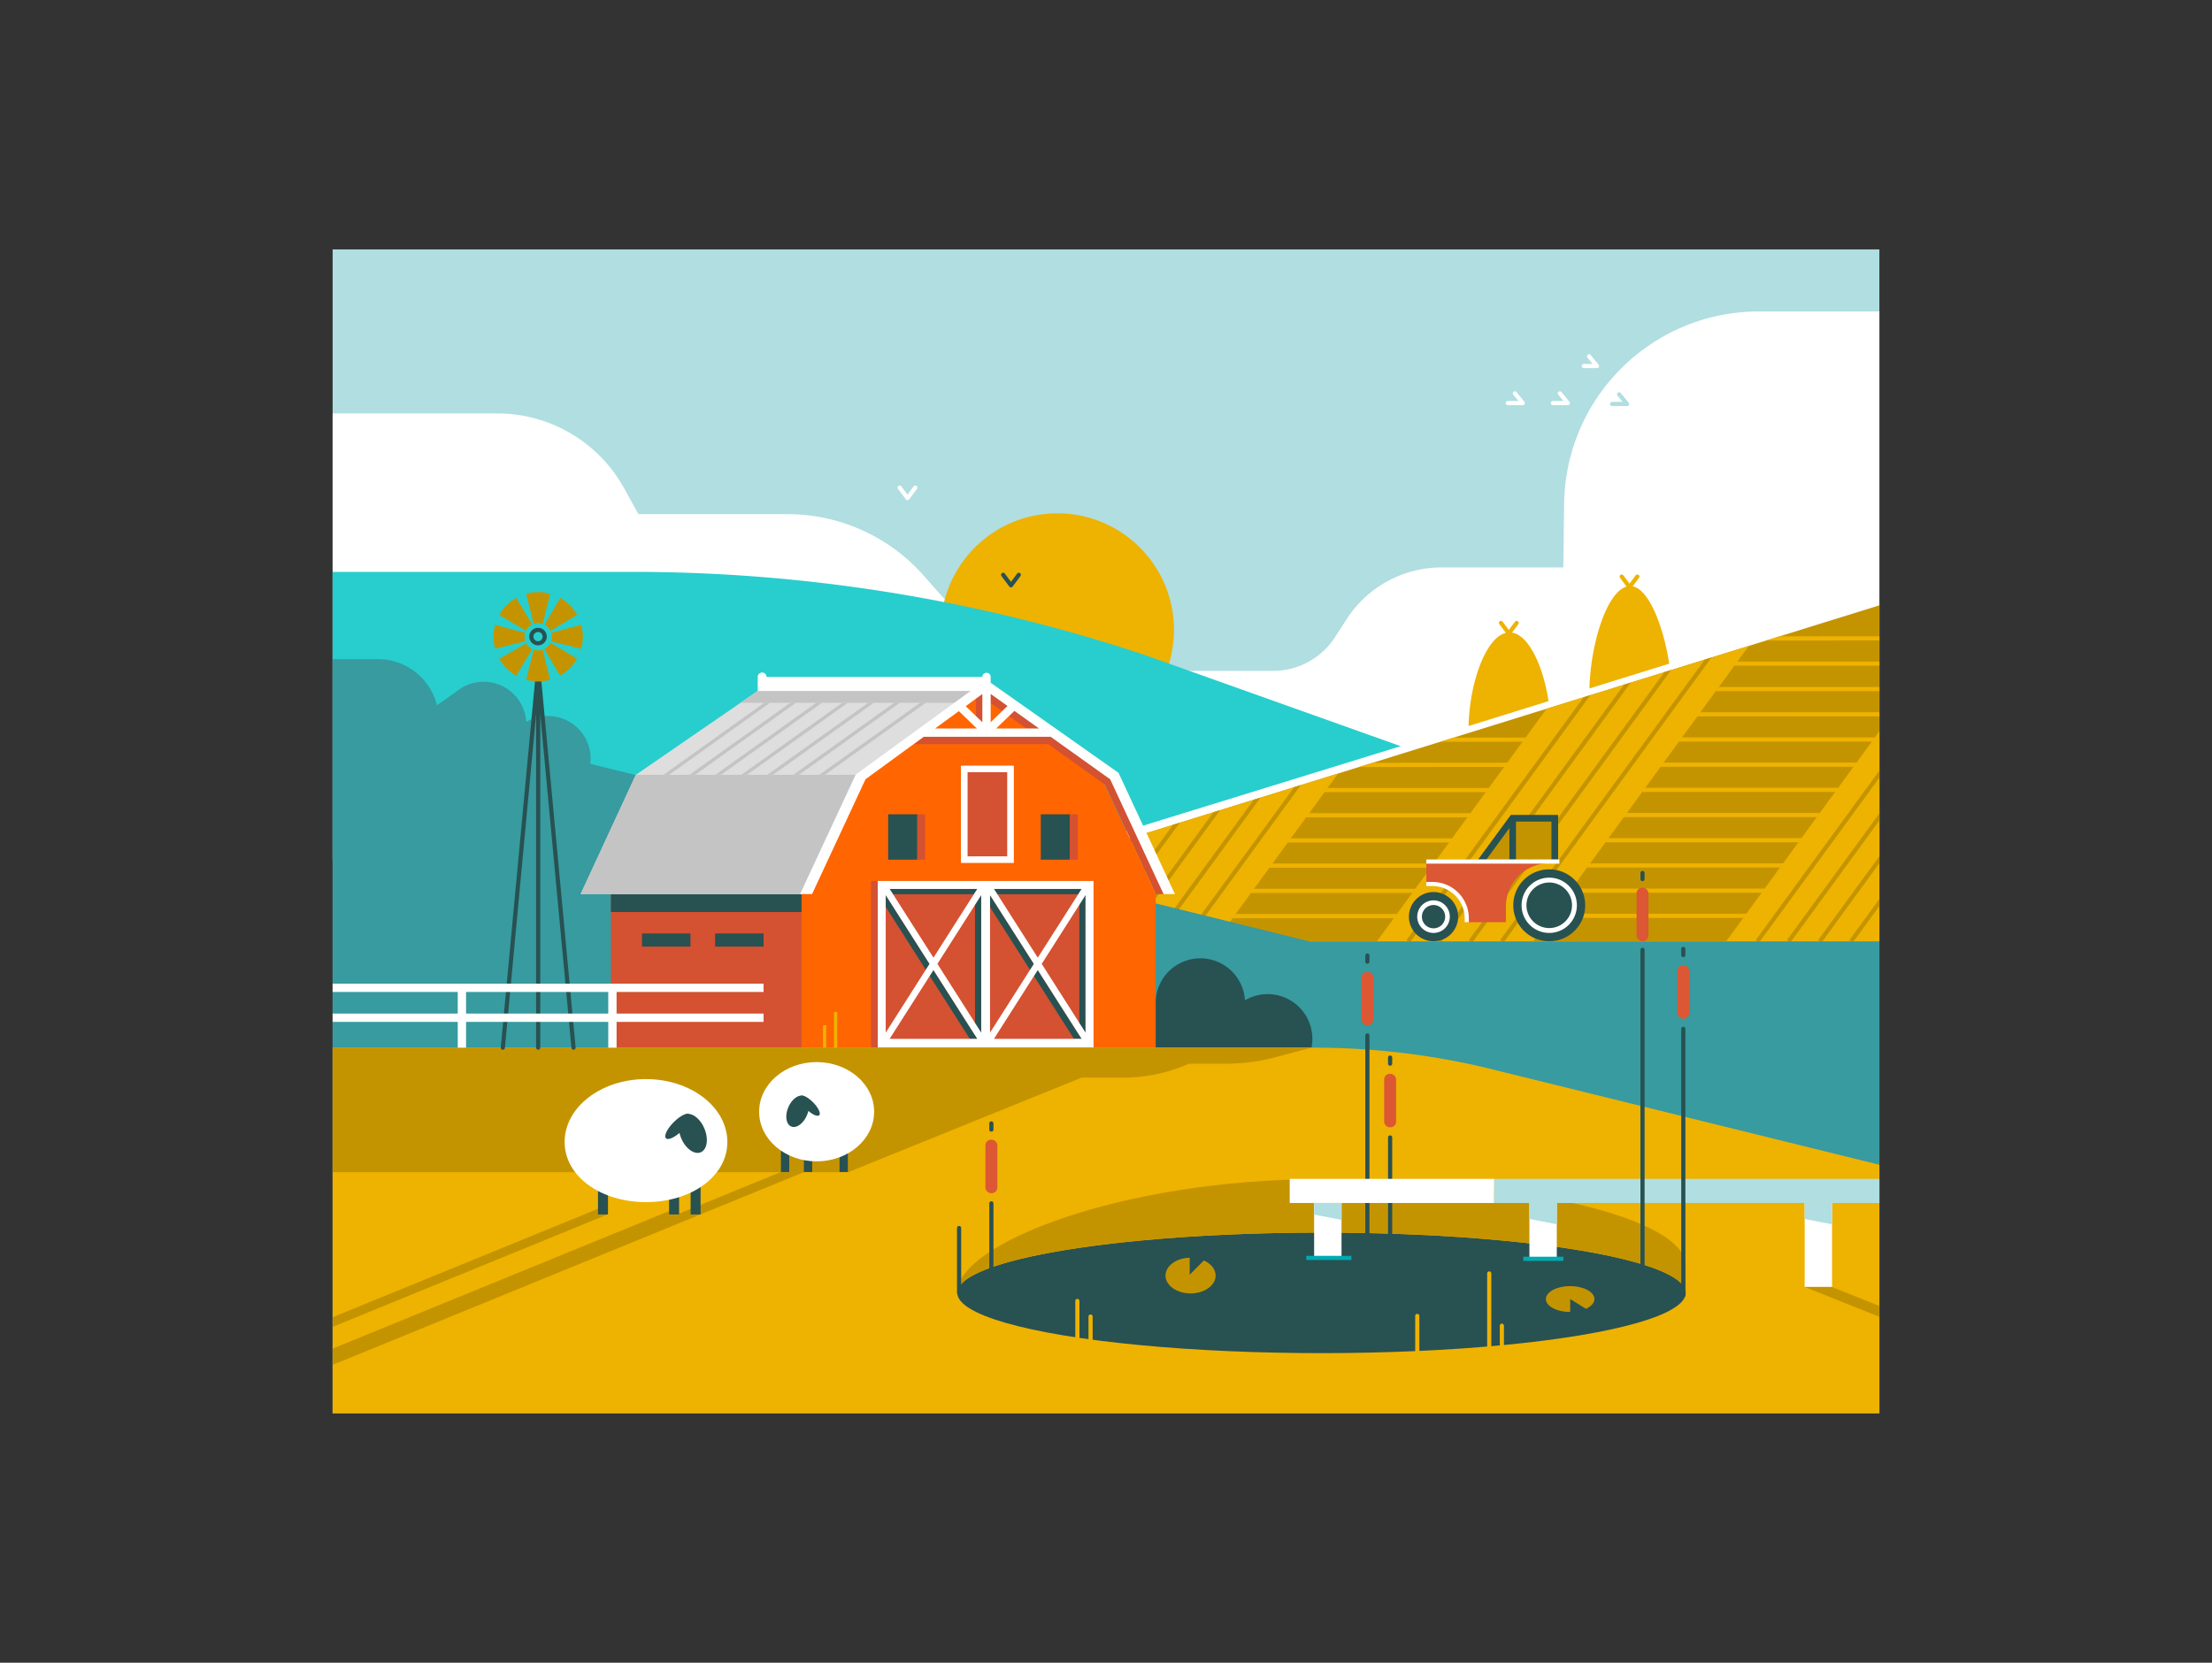 <svg id="Слой_1" data-name="Слой 1" xmlns="http://www.w3.org/2000/svg" viewBox="0 0 2660 2000"><rect x="0" y="0" width="2660" height="2000" fill="#333333" stroke="none"/><defs><style>.cls-1{fill:#b0dee1;}.cls-2{fill:#fff;}.cls-3{fill:#eeb200;}.cls-4{fill:#27cecd;}.cls-5{fill:#c49400;}.cls-6{fill:#379ba0;}.cls-7{fill:#285152;}.cls-8{fill:#dc5733;}.cls-9{fill:#d45131;}.cls-10{fill:#ff6500;}.cls-11{fill:#dedede;}.cls-12{fill:#c4c4c4;}.cls-13{fill:#00aab1;}</style></defs><rect id="Background" class="cls-1" x="400" y="300" width="1860" height="1400"/><path id="Clouds" class="cls-2" d="M400,1034V497.3H598.09a174.13,174.13,0,0,1,152.43,90l17.18,31.12H946.93a218.48,218.48,0,0,1,163.41,73.46l102.12,115.09h318.46a88.63,88.63,0,0,0,74.41-40.49l14.13-21.85a135.92,135.92,0,0,1,114.13-62.11h146.33l1-76.74c1.65-128.12,106-231.12,234.1-231.12h145v655.28Z"/><circle id="Sun" class="cls-3" cx="1271.49" cy="757.69" r="140.24"/><g id="Hills"><path id="Hill" class="cls-4" d="M1684.32,897.52,1242.21,1034H400V687.88H761a1944.91,1944.91,0,0,1,617.28,100.55Z"/><g id="Field"><path class="cls-5" d="M2260,728.11v404.2H1262.21V1038a4.14,4.14,0,0,0,1.19-.18Z"/><polygon class="cls-3" points="2260 879.57 2260 1132.31 2075.78 1132.31 2260 879.57"/><polygon class="cls-3" points="2102.98 776.92 1843.77 1132.31 1655.76 1132.31 1859.85 852.48 2102.98 776.92"/><polygon class="cls-5" points="1912.4 836.15 1696.41 1132.31 1695.33 1133.79 1693.3 1132.31 1691.29 1130.84 1904.4 838.63 1912.4 836.15"/><polygon class="cls-5" points="1960.95 821.06 1733.96 1132.31 1732.88 1133.79 1730.85 1132.31 1728.84 1130.84 1952.95 823.55 1960.95 821.06"/><polygon class="cls-5" points="2009.51 805.97 1771.51 1132.31 1770.43 1133.79 1768.4 1132.31 1766.39 1130.84 2001.51 808.45 2001.52 808.45 2009.51 805.97"/><polygon class="cls-5" points="2058.06 790.88 1809.06 1132.31 1807.98 1133.79 1805.95 1132.31 1803.94 1130.84 2050.06 793.37 2058.06 790.88"/><polygon class="cls-5" points="2260 926.93 2260 935.42 2115.33 1133.78 2111.29 1130.84 2260 926.93"/><polygon class="cls-5" points="2260 978.42 2260 986.9 2152.88 1133.78 2148.84 1130.84 2260 978.42"/><polygon class="cls-5" points="2260 1029.91 2260 1038.38 2190.42 1133.78 2186.39 1130.84 2260 1029.91"/><polygon class="cls-5" points="2260 1081.38 2260 1089.86 2227.97 1133.78 2223.93 1130.84 2260 1081.38"/><rect class="cls-3" x="1908.3" y="1038.49" width="239.13" height="5"/><rect class="cls-3" x="1526.09" y="1038.75" width="198.11" height="5"/><rect class="cls-3" x="1886.21" y="1068.79" width="239.13" height="5"/><rect class="cls-3" x="1504.06" y="1069.07" width="198.39" height="5"/><rect class="cls-3" x="1864.12" y="1099.08" width="241.18" height="5"/><rect class="cls-3" x="1482.02" y="1099.38" width="198.15" height="5"/><rect class="cls-3" x="1974.54" y="947.55" width="239.24" height="5"/><rect class="cls-3" x="1592.4" y="947.8" width="198.45" height="5"/><rect class="cls-3" x="1952.51" y="977.85" width="240.06" height="5"/><rect class="cls-3" x="1570.29" y="978.11" width="198.46" height="5"/><rect class="cls-3" x="1930.33" y="1008.15" width="240.22" height="5"/><rect class="cls-3" x="1548.28" y="1008.42" width="198.39" height="5"/><rect class="cls-3" x="2018.72" y="886.99" width="239.24" height="5"/><polygon class="cls-3" points="1834.7 892.15 1731.99 892.22 1748.11 887.21 1834.69 887.15 1834.7 892.15"/><rect class="cls-3" x="1996.67" y="917.28" width="239.19" height="5"/><polygon class="cls-3" points="2260 856.67 2260 861.67 2040.83 861.73 2040.82 856.73 2260 856.67"/><polygon class="cls-3" points="1812.92 922.46 1634.27 922.59 1650.39 917.58 1812.91 917.46 1812.92 922.46"/><rect class="cls-3" x="2063.72" y="826.37" width="196.28" height="5"/><rect class="cls-3" x="2084.72" y="795.7" width="175.28" height="5"/><polygon class="cls-3" points="2260 765.36 2260 770.36 2123.98 770.39 2140.08 765.38 2260 765.36"/><polygon class="cls-3" points="1609.18 930.38 1461.9 1132.32 1273.89 1132.32 1366.06 1005.94 1609.18 930.38"/><polygon class="cls-5" points="1418.61 989.61 1314.53 1132.32 1313.46 1133.79 1311.45 1132.32 1309.42 1130.84 1410.61 992.1 1418.61 989.61"/><polygon class="cls-5" points="1467.16 974.52 1352.08 1132.32 1351.01 1133.79 1349 1132.32 1346.97 1130.84 1459.17 977 1467.16 974.52"/><polygon class="cls-5" points="1515.72 959.43 1389.63 1132.32 1388.56 1133.79 1386.55 1132.32 1384.52 1130.84 1507.72 961.91 1515.72 959.43"/><polygon class="cls-5" points="1564.27 944.34 1427.17 1132.32 1426.1 1133.79 1424.09 1132.32 1422.07 1130.84 1556.27 946.82 1556.28 946.82 1564.27 944.34"/></g><path id="Hill-2" data-name="Hill" class="cls-6" d="M2260,1132.31V1700H400V792.87h54.61a72.92,72.92,0,0,1,70.81,55.53l29.28-20.75a51.33,51.33,0,0,1,78.14,40.68,51.33,51.33,0,0,1,77,50.45l864.65,213.53Z"/><g id="Haystack"><path class="cls-3" d="M1862.17,843.37,1766,873.27c1.22-51.92,20.45-105.95,44.79-112L1803,750.8a2.5,2.5,0,1,1,4-3l7.4,9.91,7.4-9.91a2.5,2.5,0,1,1,4,3l-7.55,10.11C1838.76,764.22,1855.91,802,1862.17,843.37Z"/><path class="cls-3" d="M2007.26,798.28l-95.87,29.8c1.22-52.51,20.27-115.46,44.6-122.5l-7.85-10.52a2.5,2.5,0,1,1,4-3l7.4,9.91,7.4-9.91a2.5,2.5,0,0,1,4,3l-7.59,10.17C1983.8,709.32,2000.91,756.26,2007.26,798.28Z"/></g></g><g id="Tractor"><polygon class="cls-5" points="1869.69 984.23 1869.69 1033.83 1782.46 1033.83 1818.82 984.23 1869.69 984.23"/><polygon class="cls-7" points="1873.69 980.23 1873.69 1033.83 1865.69 1033.83 1865.69 988.23 1823.05 988.23 1823.05 1033.83 1815.05 1033.83 1815.05 996.14 1787.43 1033.83 1777.5 1033.83 1816.79 980.23 1873.69 980.23"/><path class="cls-8" d="M1871.81,1038.45H1715.2v24.86h7.38a41.25,41.25,0,0,1,41.25,41.25v4.68h47.07V1090.4a52,52,0,0,1,51.95-52Z"/><path class="cls-2" d="M1766.33,1109.24h-5v-4.68a38.79,38.79,0,0,0-38.75-38.75h-7.38v-5h7.38a43.8,43.8,0,0,1,43.75,43.75Z"/><rect class="cls-2" x="1715.2" y="1033.82" width="159.99" height="5"/><path class="cls-7" d="M1906.26,1088.92a43.25,43.25,0,1,1-43.25-43.25A43.29,43.29,0,0,1,1906.26,1088.92Z"/><path class="cls-2" d="M1863,1055.67a33.25,33.25,0,1,0,33.25,33.25A33.28,33.28,0,0,0,1863,1055.67Zm0,60.64a27.39,27.39,0,1,1,27.4-27.39A27.4,27.4,0,0,1,1863,1116.31Z"/><path class="cls-7" d="M1753.45,1102.57a29.59,29.59,0,1,1-29.58-29.58A29.62,29.62,0,0,1,1753.45,1102.57Z"/><path class="cls-2" d="M1723.87,1083a19.59,19.59,0,1,0,19.58,19.58A19.61,19.61,0,0,0,1723.87,1083Zm0,33.62a14,14,0,1,1,14-14A14,14,0,0,1,1723.87,1116.61Z"/></g><path id="Bush" class="cls-7" d="M1578.16,1249.53a53.87,53.87,0,0,1-1.05,10.62H1389.69v-53.76a53.76,53.76,0,0,1,107.42-3.19,53.78,53.78,0,0,1,81.05,46.33Z"/><g id="Barn"><rect class="cls-9" x="734.67" y="1075.4" width="229.14" height="184.75"/><polygon class="cls-10" points="1389.69 1075.4 1389.69 1260.14 963.8 1260.14 963.8 1075.4 1028.04 937.31 1176.75 831.09 1325.46 937.31 1389.69 1075.4"/><rect class="cls-7" x="734.67" y="1075.4" width="229.14" height="21.59"/><rect class="cls-9" x="1159.54" y="924.89" width="55.66" height="109.13"/><path class="cls-2" d="M1219.2,1038h-63.66V920.89h63.66Zm-55.66-8h47.66V928.89h-47.66Z"/><rect class="cls-7" x="1251.59" y="979.46" width="34.92" height="54.57"/><rect class="cls-9" x="1286.51" y="979.46" width="9.56" height="54.57"/><rect class="cls-9" x="1102.97" y="979.46" width="9.56" height="54.57"/><rect class="cls-7" x="1068.05" y="979.46" width="34.92" height="54.57"/><rect class="cls-9" x="1047.42" y="1059.67" width="257.97" height="200.48"/><polygon class="cls-7" points="1179.93 1069.22 1179.93 1249.53 1172.49 1249.53 1172.49 1075.59 1065.11 1075.59 1065.11 1069.22 1179.93 1069.22"/><polygon class="cls-7" points="1166.2 1249.53 1065.1 1090.79 1065.11 1076.69 1175.2 1249.53 1166.2 1249.53"/><polygon class="cls-7" points="1305.38 1069.22 1305.38 1249.53 1297.95 1249.53 1297.95 1075.59 1190.56 1075.59 1190.56 1069.22 1305.38 1069.22"/><polygon class="cls-7" points="1190.56 1076.69 1300.65 1249.53 1291.47 1249.53 1190.56 1091.1 1190.56 1076.69"/><path class="cls-2" d="M1055.55,1059.67v200.48H1315V1059.67Zm245.09,9.56-52.67,82.7-52.67-82.7Zm-125.45,0-52.67,82.7-52.67-82.7Zm-110.08,7.46,52.67,82.69-52.67,82.69Zm4.73,172.84,52.68-82.71,52.68,82.71Zm110.1-7.44-52.68-82.71,52.68-82.71Zm10.62-165.4,52.67,82.69-52.67,82.69Zm4.73,172.84,52.68-82.71,52.68,82.71Zm110.1-7.44-52.68-82.71,52.68-82.71Z"/><path class="cls-9" d="M1261.43,884.44,1179.6,826l-6,6.18v52.28h-60.15l-14.72,10.62h161.88l68.08,48.63,61.26,131.71h10.54l-63.86-137.27Zm-77.25,0V840.5l61.52,43.94Z"/><polygon class="cls-11" points="698.25 1075.4 764.61 932 911.2 831.09 1176.75 831.09 1030.16 932 963.8 1075.4 698.25 1075.4"/><polygon class="cls-12" points="1113.41 845.28 992 932 985.12 932 1106.53 845.28 1113.41 845.28"/><polygon class="cls-12" points="1082.17 845.28 960.77 932 953.89 932 1075.3 845.28 1082.17 845.28"/><polygon class="cls-12" points="1050.94 845.28 929.53 932 922.66 932 1044.07 845.28 1050.94 845.28"/><polygon class="cls-12" points="1019.71 845.28 898.3 932 891.43 932 1012.83 845.28 1019.71 845.28"/><polygon class="cls-12" points="988.48 845.28 867.07 932 860.19 932 981.6 845.28 988.48 845.28"/><polygon class="cls-12" points="957.25 845.28 835.84 932 828.96 932 950.37 845.28 957.25 845.28"/><polygon class="cls-12" points="926.01 845.28 804.6 932 797.73 932 919.14 845.28 926.01 845.28"/><polygon class="cls-12" points="1176.75 831.1 1156.9 845.28 890.59 845.28 911.2 831.1 1176.75 831.1"/><polygon class="cls-12" points="1030.16 932 963.8 1075.4 698.25 1075.4 764.61 932 1030.16 932"/><rect class="cls-7" x="859.96" y="1122.8" width="58.26" height="15.83"/><rect class="cls-7" x="772.03" y="1122.8" width="58.26" height="15.83"/><path class="cls-2" d="M1345.09,929.63,1191.31,821.24v-7a5,5,0,0,0-10,0H921.82a5.31,5.31,0,0,0-10.62,0v16.8h256.07L1029,931.75,962.14,1075.4h14.41l64.24-138.08,70-51.07h152.15a3.43,3.43,0,0,0,.56,0L1335,937.32l64.23,138.08h13.65Zm-163.78-94.88v34l-20-19.32Zm-56.85,41.5,28.62-20.9.34.36,21.31,20.54Zm66.85-41.58,20.28,14.49-20.28,19.54Zm6.58,41.58,21.31-20.54a6.44,6.44,0,0,0,.6-.69l29.72,21.23Z"/></g><g id="Grass"><path class="cls-3" d="M400,1260.14H1579.92a897.54,897.54,0,0,1,203.62,23.41L2260,1401v299H400Z"/><path class="cls-5" d="M1577.11,1260.15l-43.46,11.55a230.54,230.54,0,0,1-59.19,7.72h-44.7a193.08,193.08,0,0,1-78.65,16.75H1300.8L1020,1409.92H400V1260.15Z"/><rect class="cls-3" x="1002.9" y="1217.26" width="4" height="42.89"/><rect class="cls-3" x="989.59" y="1233.27" width="4" height="26.87"/></g><g id="Sheep"><polygon class="cls-5" points="816.9 1459.67 939.05 1409.72 967.1 1409.72 400 1641.72 400 1622.17 804.63 1456.7 816.9 1459.67"/><polygon class="cls-5" points="731.22 1460.53 400 1596 400 1584.4 719.11 1454.01 731.22 1460.53"/><rect class="cls-7" x="939.1" y="1383.31" width="10" height="26.41"/><rect class="cls-7" x="966.71" y="1383.31" width="10" height="26.41"/><rect class="cls-7" x="1009.57" y="1383.31" width="10" height="26.41"/><ellipse class="cls-2" cx="982.03" cy="1337.22" rx="69.15" ry="59.7"/><path class="cls-7" d="M985.15,1341.41c-1.94,1.94-7.48-.36-13.09-5.2a31.72,31.72,0,0,1-1.68,5.2c-4.25,10.1-12.72,16.18-18.91,13.58s-7.76-12.91-3.51-23c3.32-7.87,9.19-13.31,14.55-14.08,2.64-1.41,9.14,1.94,15.11,7.91C984,1332.19,987.38,1339.18,985.15,1341.41Z"/><rect class="cls-7" x="719.11" y="1426.93" width="12" height="33.84"/><rect class="cls-7" x="804.63" y="1426.93" width="12" height="33.84"/><rect class="cls-7" x="830.49" y="1426.93" width="12" height="33.84"/><path class="cls-2" d="M874.65,1373.57c0,41.75-43.79,72.4-97.81,72.4S679,1415.32,679,1373.57s43.8-75.59,97.81-75.59S874.65,1331.82,874.65,1373.57Z"/><path class="cls-7" d="M842.68,1386c-7.68,3.23-18.2-4.32-23.48-16.86a39.53,39.53,0,0,1-2.09-6.44c-7,6-13.84,8.85-16.25,6.44-2.77-2.77,1.42-11.45,9.36-19.39,7.38-7.37,15.4-11.51,18.71-9.82,6.67.94,14,7.69,18.11,17.49C852.32,1369.93,850.37,1382.73,842.68,1386Z"/></g><g id="Windmill"><path class="cls-7" d="M651,819.46l41.16,440.46a2.51,2.51,0,0,1-2.26,2.72h-.24a2.5,2.5,0,0,1-2.48-2.27l-37.5-401.27v401a2.5,2.5,0,0,1-5,0V859.1l-37.5,401.28a2.5,2.5,0,0,1-2.49,2.27h-.23a2.5,2.5,0,0,1-2.26-2.72l41.16-440.46Z"/><path class="cls-5" d="M661.58,817.63a53.76,53.76,0,0,1-28.84,0l9-36.21a16.29,16.29,0,0,0,10.85,0Z"/><path class="cls-5" d="M661.58,714.19l-9,36.21a16.29,16.29,0,0,0-10.85,0l-9-36.21a53.76,53.76,0,0,1,28.84,0Z"/><path class="cls-5" d="M631.65,771.33l-36.21,9a53.77,53.77,0,0,1,0-28.77l36,9.63a16.38,16.38,0,0,0-.69,4.72A16,16,0,0,0,631.65,771.33Z"/><path class="cls-5" d="M700.85,765.91a53.58,53.58,0,0,1-2,14.42l-36.21-9a16.45,16.45,0,0,0,.23-10.14l36-9.63A53.8,53.8,0,0,1,700.85,765.91Z"/><path class="cls-5" d="M640,751.09a16.62,16.62,0,0,0-7.69,7.69l-32-19.24a53.93,53.93,0,0,1,20.4-20.4Z"/><path class="cls-5" d="M693.93,792.29a53.71,53.71,0,0,1-20.39,20.38l-19.23-31.95a16.67,16.67,0,0,0,7.67-7.67Z"/><path class="cls-5" d="M640.05,780.74l-19.23,32a53.84,53.84,0,0,1-20.38-20.33l32.26-18.65A16.52,16.52,0,0,0,640.05,780.74Z"/><path class="cls-5" d="M694,739.56,662,758.8a16.63,16.63,0,0,0-7-7.35l18.64-32.26A53.81,53.81,0,0,1,694,739.56Z"/><path class="cls-7" d="M647,776.22a10.52,10.52,0,1,1,10.52-10.51A10.52,10.52,0,0,1,647,776.22Zm0-16a5.52,5.52,0,1,0,5.52,5.52A5.53,5.53,0,0,0,647,760.19Z"/></g><path id="Fence" class="cls-2" d="M918.22,1193.17v-10H400v10H550.46v26H400v10H550.46v31h10v-31h171v31h10v-31H918.22v-10H741.46v-26Zm-186.76,26h-171v-26h171Z"/><g id="Birds"><path class="cls-2" d="M1831.22,487.38h-18a2.5,2.5,0,0,1,0-5H1826l-6.2-7.58a2.5,2.5,0,1,1,3.87-3.16l9.53,11.66a2.48,2.48,0,0,1,.33,2.65A2.52,2.52,0,0,1,1831.22,487.38Z"/><path class="cls-2" d="M1885.39,487.38h-18a2.5,2.5,0,0,1,0-5h12.72l-6.2-7.58a2.5,2.5,0,1,1,3.87-3.16l9.54,11.66a2.5,2.5,0,0,1-1.94,4.08Z"/><path class="cls-1" d="M1956.56,488.44h-18a2.5,2.5,0,0,1,0-5h12.73l-6.2-7.58a2.5,2.5,0,0,1,3.87-3.16l9.54,11.66a2.5,2.5,0,0,1-1.94,4.08Z"/><path class="cls-2" d="M1920.44,442.77h-15.87a2.5,2.5,0,0,1,0-5h10.6l-6.2-7.58a2.5,2.5,0,0,1,3.87-3.17l9.54,11.66a2.51,2.51,0,0,1-1.94,4.09Z"/><path class="cls-7" d="M1215.73,706.53h0a2.47,2.47,0,0,1-2-1l-9.4-12.59a2.5,2.5,0,0,1,4-3l7.4,9.91,7.4-9.91a2.5,2.5,0,0,1,4,3l-9.41,12.59A2.47,2.47,0,0,1,1215.73,706.53Z"/><path class="cls-2" d="M1091.29,601.61a2.5,2.5,0,0,1-2-1l-9.4-12.59a2.5,2.5,0,0,1,4-3l7.4,9.91,7.4-9.91a2.5,2.5,0,0,1,4,3l-9.4,12.59A2.5,2.5,0,0,1,1091.29,601.61Z"/></g><g id="Pond"><ellipse class="cls-7" cx="1589.17" cy="1555.1" rx="437.97" ry="72.5"/><path class="cls-5" d="M2027.14,1522.43v32.67c0-40-196.08-72.49-438-72.49-241.21,0-436.88,32.27-437.95,72.16,0-.16,0-.32,0-.48,0-57.49,196.08-136,438-136S2027.14,1464.93,2027.14,1522.43Z"/><path class="cls-7" d="M1671.67,1281.92a2.5,2.5,0,0,1-2.5-2.5v-7.35a2.5,2.5,0,1,1,5,0v7.35A2.5,2.5,0,0,1,1671.67,1281.92Z"/><path class="cls-7" d="M1671.67,1487.87a2.5,2.5,0,0,1-2.5-2.5V1368.19a2.5,2.5,0,0,1,5,0v117.18A2.5,2.5,0,0,1,1671.67,1487.87Z"/><rect class="cls-8" x="1664.49" y="1291.62" width="14.35" height="64.34" rx="6.76"/><path class="cls-7" d="M1644.32,1159.22a2.49,2.49,0,0,1-2.5-2.5v-7.34a2.5,2.5,0,0,1,5,0v7.34A2.5,2.5,0,0,1,1644.32,1159.22Z"/><path class="cls-7" d="M1644.32,1485.78a2.49,2.49,0,0,1-2.5-2.5V1245.5a2.5,2.5,0,0,1,5,0v237.78A2.5,2.5,0,0,1,1644.32,1485.78Z"/><rect class="cls-8" x="1637.14" y="1168.93" width="14.35" height="64.34" rx="6.76"/><path class="cls-3" d="M1295.56,1618.4a2.49,2.49,0,0,1-2.5-2.5v-51.06a2.5,2.5,0,1,1,5,0v51.06A2.49,2.49,0,0,1,1295.56,1618.4Z"/><path class="cls-3" d="M1311.44,1618.4a2.49,2.49,0,0,1-2.5-2.5v-32.27a2.5,2.5,0,0,1,5,0v32.27A2.49,2.49,0,0,1,1311.44,1618.4Z"/><path class="cls-3" d="M1790.84,1630.1a2.5,2.5,0,0,1-2.5-2.5v-95.82a2.5,2.5,0,0,1,5,0v95.82A2.5,2.5,0,0,1,1790.84,1630.1Z"/><path class="cls-3" d="M1806.05,1630.1a2.5,2.5,0,0,1-2.5-2.5v-32.93a2.5,2.5,0,0,1,5,0v32.93A2.5,2.5,0,0,1,1806.05,1630.1Z"/><path class="cls-3" d="M1704.31,1638.14a2.5,2.5,0,0,1-2.5-2.5v-52.77a2.5,2.5,0,0,1,5,0v52.77A2.5,2.5,0,0,1,1704.31,1638.14Z"/><path class="cls-5" d="M1461.83,1534.3c0,11.86-13.5,21.48-30.14,21.48s-30.14-9.62-30.14-21.48c0-11.61,13-21.08,29.11-21.46v20.4l17.1-17.1C1456.21,1519.93,1461.83,1526.65,1461.83,1534.3Z"/><path class="cls-5" d="M1917.36,1562.54c0,4.71-3.94,8.93-10.17,11.77l-19-11.77v15.54c-16.14,0-29.22-7-29.22-15.54S1872,1547,1888.14,1547,1917.36,1554,1917.36,1562.54Z"/><rect class="cls-1" x="1796.72" y="1417.97" width="463.28" height="29.03"/><rect class="cls-2" x="1550.94" y="1417.97" width="245.77" height="29.02"/><rect class="cls-2" x="1580.28" y="1447" width="32.95" height="67.14"/><polygon class="cls-1" points="1580.28 1447 1613.23 1447 1613.23 1467.32 1580.28 1460.91 1580.28 1447"/><rect class="cls-13" x="1570.83" y="1510.57" width="54.29" height="5"/><rect class="cls-2" x="1839.16" y="1447" width="32.95" height="67.14"/><polygon class="cls-1" points="1839.16 1447 1872.11 1447 1872.11 1472.63 1839.16 1466.22 1839.16 1447"/><rect class="cls-13" x="1831.78" y="1511.63" width="48.28" height="5"/><rect class="cls-2" x="2170.16" y="1447" width="32.95" height="101.02"/><polygon class="cls-1" points="2170.16 1447 2203.11 1447 2203.11 1472.63 2170.16 1466.22 2170.16 1447"/><polygon class="cls-5" points="2260 1570.9 2260 1583.92 2170.17 1548.01 2202.75 1548.01 2260 1570.9"/><path class="cls-7" d="M1192.16,1361.18a2.5,2.5,0,0,1-2.5-2.5v-7.35a2.5,2.5,0,0,1,5,0v7.35A2.5,2.5,0,0,1,1192.16,1361.18Z"/><path class="cls-7" d="M1192.16,1529.12a2.5,2.5,0,0,1-2.5-2.5v-79.17a2.5,2.5,0,0,1,5,0v79.17A2.5,2.5,0,0,1,1192.16,1529.12Z"/><rect class="cls-8" x="1184.99" y="1370.88" width="14.35" height="64.34" rx="6.76"/><path class="cls-7" d="M1153.33,1557.6a2.49,2.49,0,0,1-2.5-2.5v-78a2.5,2.5,0,1,1,5,0v78A2.5,2.5,0,0,1,1153.33,1557.6Z"/><path class="cls-7" d="M1975.17,1059.9a2.5,2.5,0,0,1-2.5-2.5v-7.35a2.5,2.5,0,0,1,5,0v7.35A2.5,2.5,0,0,1,1975.17,1059.9Z"/><path class="cls-7" d="M1975.17,1582.3a2.5,2.5,0,0,1-2.5-2.5V1142.5a2.5,2.5,0,0,1,5,0v437.3A2.5,2.5,0,0,1,1975.17,1582.3Z"/><rect class="cls-8" x="1968" y="1067.81" width="14.35" height="64.34" rx="6.76"/><path class="cls-7" d="M2024.23,1151.28a2.49,2.49,0,0,1-2.5-2.5v-7.35a2.5,2.5,0,1,1,5,0v7.35A2.5,2.5,0,0,1,2024.23,1151.28Z"/><path class="cls-7" d="M2024.23,1560.51a2.49,2.49,0,0,1-2.5-2.5V1237.56a2.5,2.5,0,0,1,5,0V1558A2.49,2.49,0,0,1,2024.23,1560.51Z"/><rect class="cls-8" x="2017.05" y="1160.99" width="14.35" height="64.34" rx="6.76"/></g></svg>